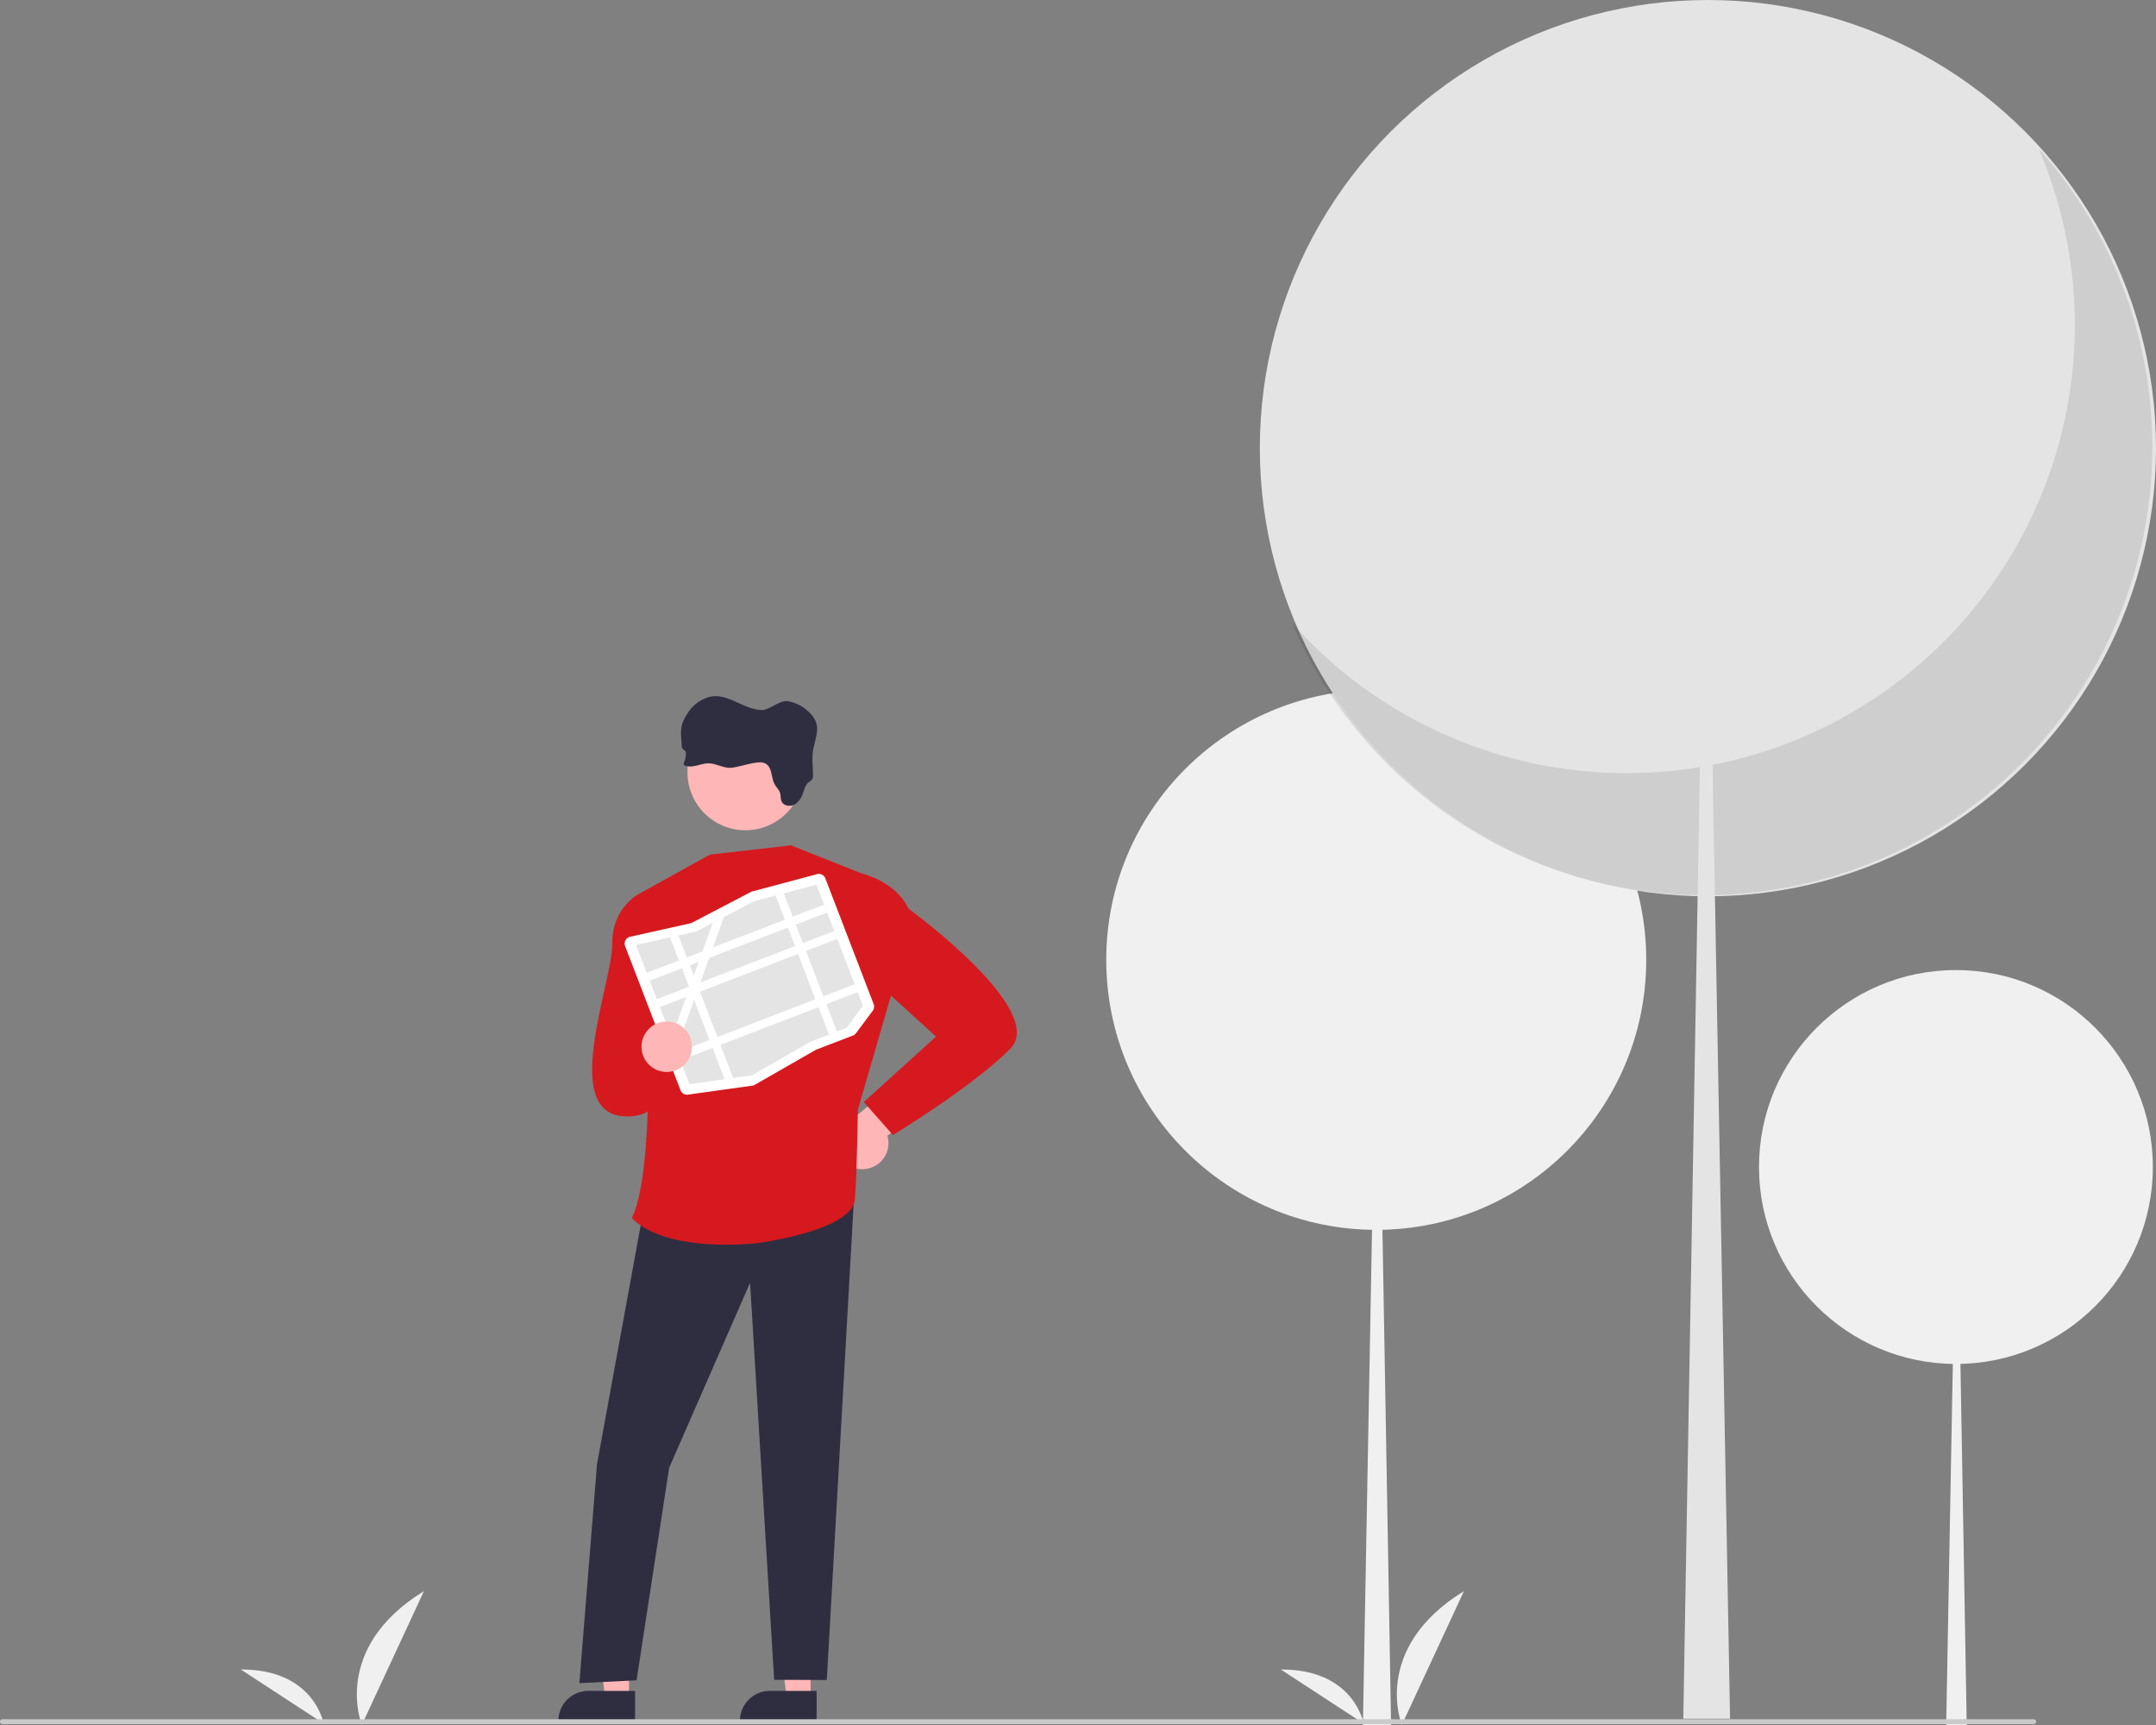 <svg xmlns="http://www.w3.org/2000/svg" width="885.201" height="708.317" viewBox="0 0 885.201 708.317"
     xmlns:xlink="http://www.w3.org/1999/xlink" role="img" artist="Katerina Limpitsouni" source="https://undraw.co/">
    <rect x="0" y="0" width="885.201" height="708.317" fill="#808080" stroke="none"/>
    <path id="aabd4afe-642c-4327-a3f2-08ec89276309-3783" data-name="Path 482"
          d="M305.958,803.976s-12.753-31.391,25.505-54.934Z" transform="translate(-157.4 -95.842)"
          fill="#f0f0f0"/>
    <path id="e302a207-98de-4798-aedc-79a63cff2427-3784" data-name="Path 483"
          d="M290.274,803.405s-3.89-22.374-34-22.182Z" transform="translate(-157.4 -95.842)" fill="#f0f0f0"/>
    <path id="e16a8a0b-115e-4877-a9d6-27a72cf85b73-3785" data-name="Path 482"
          d="M732.958,803.976s-12.753-31.391,25.505-54.934Z" transform="translate(-157.4 -95.842)"
          fill="#f0f0f0"/>
    <path id="b0706b48-08e0-43ea-ab25-36cfaee90c12-3786" data-name="Path 483"
          d="M717.274,803.405s-3.89-22.374-34-22.182Z" transform="translate(-157.4 -95.842)" fill="#f0f0f0"/>
    <circle cx="565.054" cy="394.031" r="110.853" fill="#f0f0f0"/>
    <polygon points="565.358 394.03 565.663 394.03 571.145 708.317 559.572 708.317 565.358 394.03" fill="#f0f0f0"/>
    <circle cx="803.054" cy="479.085" r="80.853" fill="#f0f0f0"/>
    <polygon points="803.276 479.085 803.498 479.085 807.496 708.317 799.055 708.317 803.276 479.085" fill="#f0f0f0"/>
    <path d="M512.728,575.748a10.664,10.664,0,0,0,8.999-13.652L552.462,539.929l-18.409-6.992-26.364,22.123a10.721,10.721,0,0,0,5.039,20.689Z"
          transform="translate(-157.4 -95.842)" fill="#ffb6b6"/>
    <polygon points="332.796 697.353 323.037 697.352 318.394 659.71 332.798 659.71 332.796 697.353" fill="#ffb6b6"/>
    <path d="M492.684,802.655l-31.468-.001v-.398a12.249,12.249,0,0,1,12.248-12.248h.001l19.219.001Z"
          transform="translate(-157.4 -95.842)" fill="#2f2e41"/>
    <polygon points="258.253 697.353 248.494 697.352 243.852 659.71 258.255 659.71 258.253 697.353" fill="#ffb6b6"/>
    <path d="M418.142,802.655l-31.468-.001v-.398a12.249,12.249,0,0,1,12.248-12.248h.001l19.219.001Z"
          transform="translate(-157.4 -95.842)" fill="#2f2e41"/>
    <polygon
            points="265.791 488.031 245.109 601.135 237.875 690.973 261.361 689.818 274.73 602.578 307.96 526.618 317.85 689.608 339.47 689.678 351.103 483.507 265.791 488.031"
            fill="#2f2e41"/>
    <path d="M511.15,454.415l-28.989-11.534-33.256,3.805L420.712,462.271s8.624,108.158-3.877,133.527c0,0,10.016,13.874,50.826,10.487,0,0,39.753-5.024,40.739-18.06s1.193-36.737,1.193-36.737l13.799-47.551Z"
          transform="translate(-157.4 -95.842)" fill="#D6191E"/>
    <path d="M432.044,464.353l-11.332-2.082s-12.057,5.287-11.934,21.041-21.301,68.57,4.332,70.785S432.044,516.642,432.044,516.642Z"
          transform="translate(-157.4 -95.842)" fill="#D6191E"/>
    <path d="M501.956,461.126l9.194-6.711s14.038,3.171,19.23,14.471c0,0,57.566,41.75,41.732,57.584s-48.11,35.322-48.11,35.322l-11.95-13.531,29.649-26.86-24.323-22.158Z"
          transform="translate(-157.4 -95.842)" fill="#D6191E"/>
    <path d="M487.255,412.893a23.799,23.799,0,0,1-47.599,0v-.913a23.799,23.799,0,0,1,47.581.913Z"
          transform="translate(-157.4 -95.842)" fill="#ffb6b6"/>
    <path d="M467.073,409.057c1.522-.25,3.173-.487,4.537.213,2.966,1.516,2.284,5.816,3.904,8.654.639,1.127,1.675,2.046,2.101,3.264s.164,2.74.834,3.916c.968,1.699,3.593,1.949,5.316.938a8.455,8.455,0,0,0,3.337-4.707c.572-1.62,1.054-3.41,2.436-4.47a5.164,5.164,0,0,0,1.334-1.09,3.289,3.289,0,0,0,.317-1.864c0-4.117-.639-7.308.292-11.297,1.492-6.431,2.856-9.61-1.87-14.378a16.351,16.351,0,0,0-8.903-4.555c-3.045-.499-7.527,3.751-10.609,3.654-7.838-.311-14.451-7.57-21.924-5.225a15.42,15.42,0,0,0-8.051,5.925c-3.654,5.383-3.325,7.466-2.795,13.891a2.375,2.375,0,0,0,.408,1.37c.274.329.719.505.987.84a2.077,2.077,0,0,1,.304,1.498,10.078,10.078,0,0,1-.725,3.045,1.254,1.254,0,0,0-.11,1.096,1.108,1.108,0,0,0,.609.414c3.045,1.096,6.334-1.017,9.592-.962s6.352,2.235,9.713,1.76C461.075,410.53,464.083,409.55,467.073,409.057Z"
          transform="translate(-157.4 -95.842)" fill="#2f2e41"/>
    <path d="M466.916,541.366a2.839,2.839,0,0,1-.629.162l-26.427,3.689a2.844,2.844,0,0,1-3.061-1.804l-22.748-59.191a2.856,2.856,0,0,1,2.044-3.812l0,0,24.852-5.546a2.271,2.271,0,0,0,.552-.202l24.172-12.638a2.829,2.829,0,0,1,.588-.229l26.602-7.092a2.851,2.851,0,0,1,3.402,1.735l19.834,51.611a2.842,2.842,0,0,1-.375,2.731l-6.86,9.212a2.852,2.852,0,0,1-1.266.96l-14.991,5.761a2.255,2.255,0,0,0-.311.148L467.312,541.178A2.856,2.856,0,0,1,466.916,541.366Z"
          transform="translate(-157.4 -95.842)" fill="#fff"/>
    <path d="M479.211,462.594l-3.378.901-8.952,2.388-.016.004-12.256,6.408-4.548,2.379-.002.001-6.831,3.571-.187.042-7.096,1.582-3.43.767-13.988,3.121,21.96,57.141,14.415-2.011,3.534-.494,7.533-1.053.087-.011,24.207-13.874,14.728-5.66,6.724-9.03-19.115-49.74Z"
          transform="translate(-157.4 -95.842)" fill="#e4e4e4"/>
    <rect x="420.954" y="481.098" width="78.016" height="3.476"
          transform="translate(-299.993 101.296) rotate(-21.022)" fill="#fff"/>
    <rect x="425.111" y="491.915" width="78.016" height="3.476"
          transform="translate(-303.596 103.508) rotate(-21.022)" fill="#fff"/>
    <rect x="433.508" y="513.765" width="78.016" height="3.476"
          transform="translate(-310.876 107.974) rotate(-21.022)" fill="#fff"/>
    <polygon points="321.811 366.753 343.613 423.483 340.368 424.73 318.433 367.654 321.811 366.753" fill="#fff"/>
    <polygon
            points="297.21 376.453 292.733 388.91 291.181 393.23 287.56 403.312 286.784 405.467 286.007 407.633 284.985 410.476 277.646 430.901 275.738 425.936 281.722 409.28 283.076 405.509 283.274 404.959 284.875 400.5 286.895 394.878 288.448 390.556 292.659 378.833 292.661 378.832 297.21 376.453"
            fill="#fff"/>
    <polygon points="278.545 384.028 301.035 442.552 297.501 443.046 275.115 384.795 278.545 384.028" fill="#fff"/>
    <circle cx="273.731" cy="429.715" r="10.353" fill="#ffb6b6"/>
    <circle cx="701.225" cy="183.976" r="183.976" fill="#e4e4e4"/>
    <path d="M994.466,156.936A183.99,183.99,0,0,1,687.909,351.651,183.992,183.992,0,1,0,994.466,156.936Z"
          transform="translate(-157.4 -95.842)" opacity="0.1" style="isolation:isolate"/>
    <polygon points="700.72 183.975 700.214 183.975 691.116 705.577 710.323 705.577 700.72 183.975" fill="#e4e4e4"/>
    <path d="M992.4,803.643h-834a1,1,0,0,1,0-2h834a1,1,0,0,1,0,2Z" transform="translate(-157.4 -95.842)"
          fill="#cacaca"/>
</svg>
